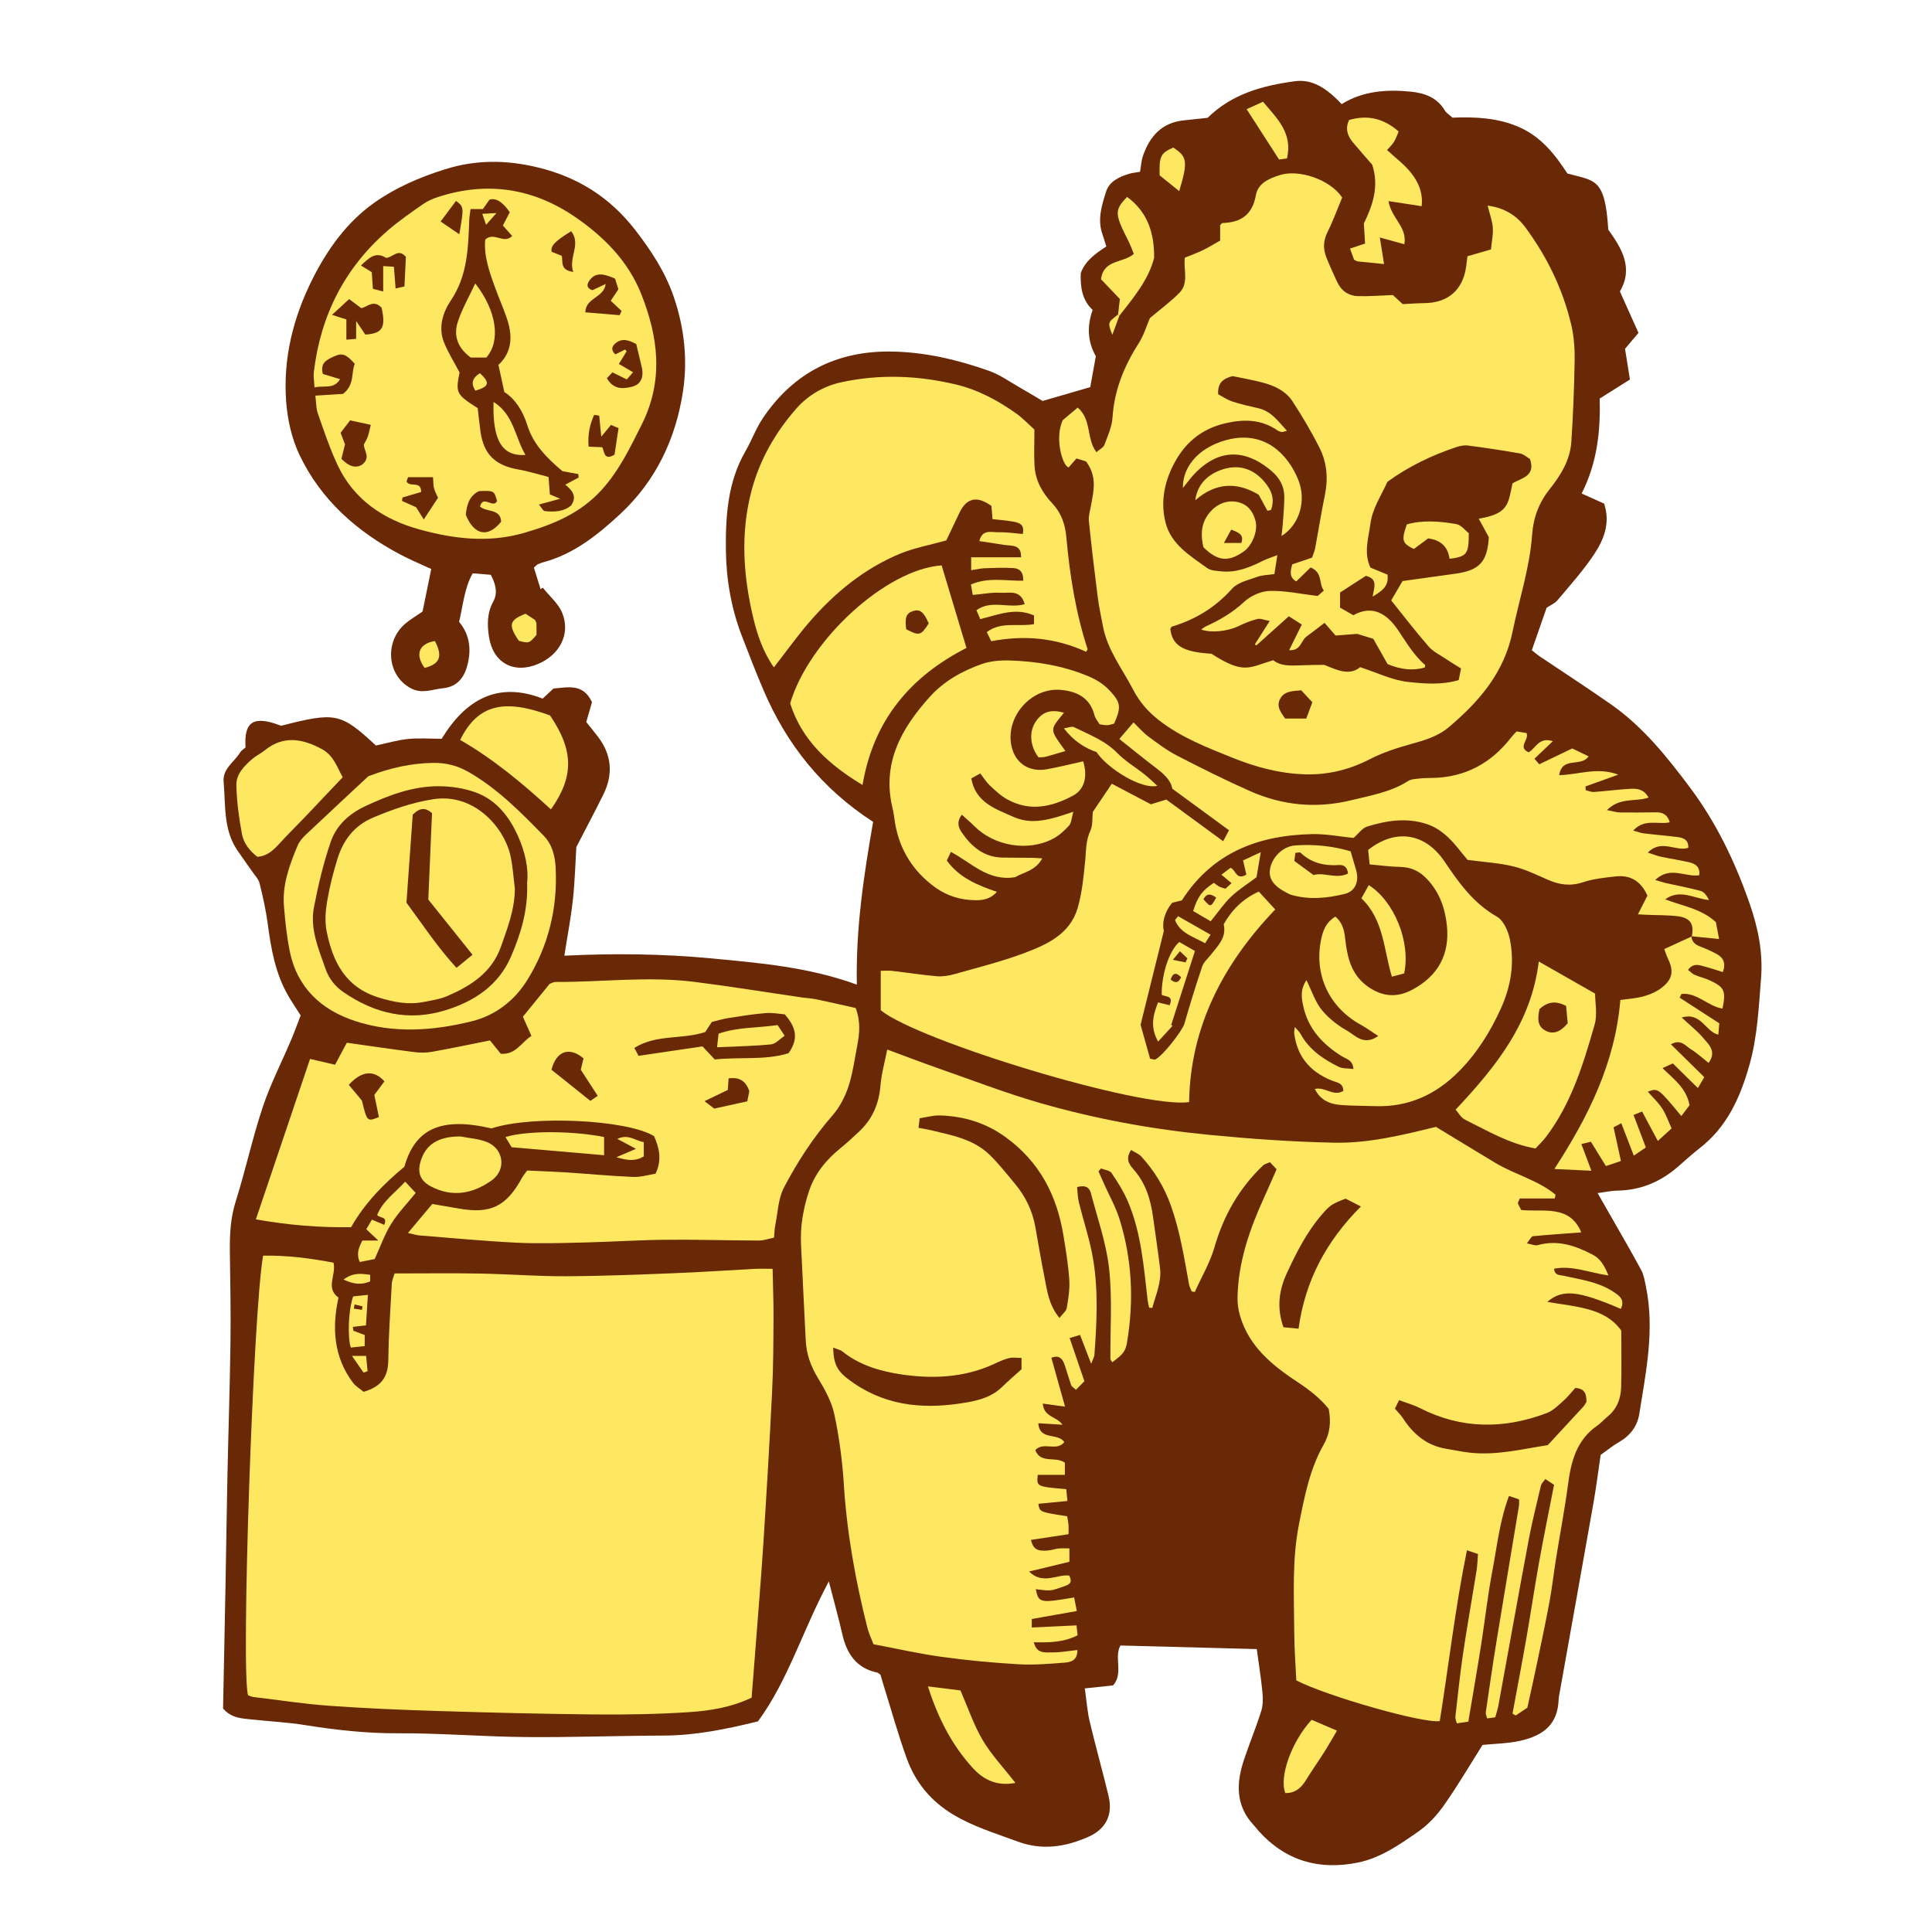<svg version="1.1" id="svg" xmlns="http://www.w3.org/2000/svg" xmlns:xlink="http://www.w3.org/1999/xlink" x="0px" y="0px"
	 width="200px" height="200px" viewBox="0 0 200 200" enable-background="new 0 0 200 200" xml:space="preserve">
<g>
	<path class="stroke" fill="#6a2906"  d="M181.111,93.506c-1.495-4.283-3.426-8.326-6.169-11.989c-2.383-3.181-4.843-6.259-8.117-8.562
		c-2.42-1.702-4.911-3.305-7.366-4.958c-0.326-0.218-0.622-0.48-0.885-0.688c0.543-1.562,1.037-2.978,1.533-4.398
		c0.383-0.257,0.849-0.442,1.131-0.78c1.301-1.554,2.671-3.07,3.786-4.753c1.004-1.513,1.701-3.223,1.036-5.24
		c-0.751-0.338-1.521-0.686-2.328-1.049c1.637-3.229,1.958-6.559,1.868-9.83c1.099-0.693,2.046-1.29,3.128-1.971
		c-0.188-1.176-0.353-2.207-0.506-3.182c0.439-0.52,0.892-1.053,1.394-1.646c-0.668-1.488-1.281-2.854-1.926-4.291
		c1.428-2.427,0.188-4.466-1.203-6.395c-0.332-5.371-1.357-5.019-4.232-5.814c-1.292-1.985-2.713-3.788-4.965-4.786
		c-2.252-0.999-4.619-1.084-6.933-0.995c-0.331-0.304-0.624-0.475-0.778-0.729c-0.803-1.337-2.051-1.813-3.521-1.959
		c-2.523-0.255-4.959-0.078-7.173,1.286c-1.682-1.793-3.144-2.596-4.846-2.367c-3.331,0.449-6.522,1.311-9.021,3.785
		c-0.843,0.09-1.669,0.181-2.497,0.268c-2.246,0.237-3.495,1.642-4.192,3.644c-0.184,0.524-0.212,1.104-0.315,1.677
		c-0.412,0.074-0.776,0.104-1.121,0.206c-1.029,0.304-2.062,0.802-2.387,1.832c-0.444,1.408-0.923,2.886-0.386,4.413
		c0.15,0.426,0.273,0.862,0.405,1.281c-1.192,0.771-2.225,1.543-2.65,2.773c-0.042,1.466,0.146,2.774,1.234,3.8
		c-0.603,1.692-0.517,3.307,0.331,4.784c-0.222,1.237-0.43,2.39-0.576,3.201c-1.751,0.509-3.212,0.932-4.938,1.433
		c-0.595-0.352-1.434-0.863-2.288-1.349c-1.083-0.614-2.12-1.369-3.277-1.777c-3.241-1.141-6.572-1.932-10.038-1.988
		c-5.683-0.093-10.167,2.169-13.347,6.886c-0.719,1.064-1.16,2.313-1.808,3.433c-1.853,3.198-2.064,6.771-2.023,10.277
		c0.035,2.989,0.556,6.006,1.654,8.853c0.728,1.885,1.454,3.771,2.249,5.628c2.388,5.578,6.003,10.156,11.337,13.61
		c-0.946,5.436-1.806,10.988-1.685,16.848c-5.032-1.83-10.055-2.24-15.059-2.716c-5.05-0.479-10.117-0.531-15.219-0.28
		c0.324-2.087,0.687-3.965,0.891-5.86c0.204-1.906,0.251-3.829,0.347-5.382c1.037-2.013,1.939-3.707,2.792-5.427
		c1.038-2.097,0.885-4.111-0.546-5.992c-0.406-0.534-0.833-1.05-1.215-1.528c0.224-0.779,0.422-1.466,0.592-2.057
		c-0.916-1.966-2.483-1.532-3.989-1.411c-0.342,0.318-0.674,0.629-1.118,1.044c-4.655-1.82-7.987,0.106-10.452,4.156
		c-1.228,0-2.375-0.092-3.5,0.025c-1.119,0.117-2.216,0.444-3.308,0.675c-3.664-3.387-4.151-3.488-9.819-2.044
		c-2.827-1.093-3.857-0.475-3.678,2.249c-0.173,0.153-0.423,0.29-0.551,0.501c-0.608,0.996-1.839,1.696-1.719,3.038
		c0.217,2.403-0.048,4.918,1.403,7.079c0.518,0.769,1.07,1.514,1.599,2.278c0.259,0.377,0.617,0.74,0.721,1.161
		c0.336,1.361,0.649,2.735,0.833,4.122c0.35,2.632,0.791,5.225,2.155,7.558c0.388,0.662,0.82,1.3,1.264,1.996
		c-0.331,0.855-0.625,1.684-0.967,2.491c-0.99,2.341-2.164,4.62-2.966,7.023c-1.065,3.196-1.771,6.512-2.786,9.726
		c-0.549,1.731-0.632,3.452-0.608,5.223c0.042,3.166,0.102,6.333,0.06,9.499c-0.059,4.518-0.215,9.036-0.31,13.554
		c-0.079,3.792-0.128,7.585-0.199,11.376c-0.081,4.307-0.171,8.614-0.256,12.85c0.873,1.042,1.998,1.036,3.066,1.153
		c1.808,0.198,3.632,0.284,5.425,0.571c3.184,0.511,6.356,0.862,9.6,0.849c4.413-0.021,8.827,0.351,13.241,0.391
		c4.772,0.042,9.546-0.138,14.321-0.155c3.255-0.013,6.396-0.655,9.721-1.468c3.129-4.258,4.643-9.488,7.335-14.489
		c0.529,2.055,1.003,3.743,1.392,5.453c0.461,2.033,1.453,3.532,3.628,3.986c0.092,0.019,0.169,0.114,0.327,0.227
		c0.097,0.328,0.209,0.724,0.332,1.117c0.788,2.521,1.492,5.076,2.393,7.559c0.889,2.451,2.469,4.382,4.755,5.767
		c2.114,1.28,4.441,1.971,6.722,2.819c2.509,0.935,4.896,0.568,7.254-0.457c1.874-0.815,2.633-2.287,2.149-4.288
		c-0.621-2.571-1.339-5.118-1.95-7.69c-0.247-1.04-0.318-2.121-0.504-3.418c1.091-0.114,1.984-0.209,2.928-0.309
		c1.101-1.23,0.065-2.938,0.764-4.132c4.758,0.125,9.414,0.248,14.11,0.371c0.202,1.484,0.438,2.961,0.585,4.446
		c0.063,0.646,0.069,1.352-0.121,1.96c-0.528,1.681-1.202,3.314-1.767,4.985c-0.824,2.439-0.927,4.794,0.996,6.845
		c0.178,0.188,0.327,0.403,0.501,0.596c2.791,3.095,6.263,4.086,10.285,3.266c2.349-0.479,4.287-1.851,6.198-3.173
		c1.042-0.72,1.965-1.71,2.698-2.752c1.428-2.027,2.685-4.176,3.996-6.25c1.328-0.136,2.644-0.146,3.896-0.427
		c2.57-0.58,3.891-1.824,3.982-4.271c0.011-0.258,0.069-0.514,0.115-0.771c1.166-6.543,2.345-13.083,3.498-19.629
		c0.278-1.583,0.478-3.179,0.736-4.924c0.681-0.482,1.236-0.95,1.857-1.302c1.166-0.661,1.936-1.641,2.14-2.923
		c0.693-4.354,1.604-8.706,0.7-13.147c-0.121-0.601-0.217-1.241-0.5-1.769c-1.032-1.92-2.137-3.8-3.214-5.694
		c-0.403-0.708-0.809-1.413-1.297-2.271c0.835-0.107,1.437-0.244,2.039-0.254c2.275-0.035,4.263-0.815,6.005-2.249
		c0.84-0.693,1.626-1.456,2.486-2.119c2.867-2.208,4.238-5.28,5.188-8.647c0.828-2.931,0.958-5.931,1.198-8.936
		C182.522,98.583,181.989,96.023,181.111,93.506z"/>
	<path class="stroke" fill="#6a2906"  d="M30.989,47.063c2.208,4.658,5.92,7.938,10.433,10.333c1.035,0.549,2.122,0.998,3.22,1.509
		c-0.318,1.56-0.628,3.07-0.899,4.402c-0.708,0.487-1.252,0.805-1.729,1.202c-2.303,1.91-1.942,5.554,0.635,6.798
		c1.098,0.53,2.148,0.046,3.209-0.061c1.335-0.133,2.118-0.946,2.485-2.237c0.489-1.713,0.303-3.288-0.817-4.637
		c0.422-1.749,0.531-3.472,1.408-5.021c0.694,0.056,1.304,0.104,1.874,0.149c0.5,0.962,0.747,1.878,0.255,2.772
		c-0.646,1.173-0.633,2.4-0.446,3.641c0.405,2.689,2.537,3.873,5.04,2.839c2.272-0.94,3.422-3.1,2.552-5.282
		c-0.394-0.988-1.329-1.762-2.018-2.633c-0.076,0.052-0.151,0.104-0.228,0.155c-0.231-0.738-0.461-1.477-0.694-2.229
		c0.24-0.213,0.307-0.303,0.397-0.344c0.187-0.087,0.382-0.161,0.581-0.215c3.172-0.851,5.657-2.858,7.974-5.01
		c3.667-3.407,5.735-7.771,6.48-12.671c0.502-3.308,0.137-6.619-0.967-9.827c-0.873-2.54-2.291-4.698-3.931-6.831
		c-2.636-3.429-5.986-5.529-10.102-6.528c-3.228-0.783-6.39-0.836-9.661,0.195c-2.619,0.825-5.089,1.895-7.271,3.436
		c-2.874,2.028-4.915,4.883-6.481,8.038c-1.956,3.938-2.983,8.118-2.67,12.506C29.754,43.394,30.187,45.369,30.989,47.063z"/>
</g>
<path fill-rule="evenodd" clip-rule="evenodd" fill="#ffe861" class="fill" d="M166.506,132.035c-2.023-0.294-3.744-1.06-5.631-0.698
	c0.054,0.723,0.62,0.643,1.019,0.733c1.717,0.394,3.485,0.611,5.015,1.587c0.667,0.425,1.353,0.852,0.879,1.837
	c-4.419-1.887-6.032-2.081-7.61-0.723c2.946,0.518,5.969,0.595,7.655,2.969c0,2.181,0.045,4.049-0.016,5.914
	c-0.038,1.172-0.456,2.229-1.418,3.004c-0.364,0.293-0.671,0.662-1.054,0.926c-2.127,1.469-2.704,3.666-3.02,6.056
	c-0.347,2.62-0.848,5.22-1.266,7.83c-0.229,1.434-0.385,2.881-0.65,4.308c-0.407,2.191-0.876,4.372-1.33,6.554
	c-0.297,1.421-0.617,2.838-0.969,4.448c-0.311,0.207-0.757,0.507-1.204,0.804c-0.11-0.062-0.221-0.125-0.332-0.188
	c0.482-2.609,0.982-5.216,1.44-7.828c0.456-2.604,0.839-5.221,1.307-7.822c0.479-2.656,1.023-5.303,1.556-8.039
	c-0.282-0.186-0.562-0.371-0.907-0.599c-0.187,0.273-0.402,0.457-0.454,0.68c-0.441,1.865-0.91,3.728-1.265,5.611
	c-1.069,5.712-2.09,11.433-3.138,17.149c-0.074,0.403-0.209,0.795-0.325,1.228c-0.293,0.04-0.535,0.072-0.836,0.114
	c-0.06-0.248-0.169-0.45-0.143-0.632c0.359-2.465,0.715-4.931,1.116-7.39c0.76-4.662,1.549-9.32,2.319-13.981
	c0.033-0.197,0.004-0.405,0.004-0.674c-0.312-0.106-0.587-0.201-1.036-0.354c-0.967,2.549-1.23,5.182-1.722,7.748
	c-0.488,2.546-0.765,5.131-1.169,7.692c-0.412,2.607-0.866,5.21-1.32,7.925c-0.381,0.056-0.763,0.112-1.195,0.176
	c-0.066-0.295-0.165-0.497-0.144-0.685c0.248-2.169,0.468-4.343,0.788-6.502c0.427-2.877,0.941-5.739,1.401-8.611
	c0.089-0.553,0.1-1.117,0.15-1.732c-0.376-0.127-0.644-0.217-1.146-0.386c-1.212,5.949-1.879,11.856-2.811,17.675
	c-1.608,0.305-11.744-2.589-14.851-4.206c-0.072-1.603-0.202-3.253-0.211-4.905c-0.023-3.791-0.251-7.596,0.506-11.35
	c0.562-2.798,1.097-5.617,2.531-8.137c0.657-1.153,0.788-2.338,0.53-3.709c-0.845-1.069-1.954-1.941-3.188-2.756
	c-2.619-1.728-5.069-3.688-5.998-6.907c-0.168-0.58-0.262-1.205-0.253-1.807c0.051-3.716,1.254-7.134,2.771-10.465
	c0.428-0.939,0.838-1.889,1.273-2.874c-0.242-0.259-0.442-0.476-0.684-0.733c-0.273,0.124-0.55,0.176-0.723,0.339
	c-2.46,2.348-4.075,5.169-5.021,8.451c-0.464,1.609-1.348,3.098-2.041,4.642c-0.105-0.017-0.212-0.033-0.318-0.049
	c-0.096-0.25-0.234-0.491-0.28-0.749c-0.499-2.756-0.937-5.517-1.888-8.178c-0.68-1.898-1.696-3.551-3.031-5.023
	c-0.273-0.3-0.698-0.461-1.069-0.695c-0.635,0.911-0.195,1.512,0.232,1.99c1.272,1.428,1.787,3.137,2.037,4.97
	c0.237,1.748,0.503,3.493,0.717,5.244c0.183,1.479-0.447,2.781-0.798,4.142c-0.11-0.007-0.219-0.012-0.326-0.018
	c-0.054-0.261-0.126-0.521-0.157-0.786c-0.404-3.458-0.656-6.952-2.039-10.203c-0.441-1.041-1.058-2.018-1.695-2.955
	c-0.188-0.278-0.719-0.324-1.092-0.476c-0.088,0.101-0.173,0.201-0.261,0.302c0.199,0.45,0.396,0.899,0.597,1.348
	c0.527,1.18,1.177,2.321,1.562,3.547c1.32,4.187,1.521,8.465,0.796,12.79c-0.159,0.944-0.372,1.215-1.531,2.08
	c-0.069-0.125-0.188-0.241-0.189-0.358c-0.026-3.112,0.204-6.251-0.134-9.328c-0.291-2.655-1.216-5.245-1.896-7.854
	c-0.146-0.562-0.573-0.842-1.421-0.593c0.054,0.494,0.054,1.032,0.178,1.54c0.479,1.964,1.137,3.896,1.474,5.882
	c0.559,3.293,0.382,6.627,0.141,9.946c-0.019,0.23-0.161,0.454-0.335,0.923c-0.435-1.131-0.777-2.019-1.151-2.99
	c-0.403,0.12-0.67,0.199-1.079,0.322c0.509,1.488,0.988,2.891,1.529,4.471c-0.305,0.31-0.584,0.591-0.878,0.889
	c-0.284-0.268-0.449-0.352-0.492-0.476c-0.237-0.688-0.436-1.388-0.664-2.076c-0.222-0.668-0.589-1.09-1.387-0.759
	c0.466,1.658,0.915,3.27,1.416,5.051c-0.883-0.121-1.56-0.214-2.304-0.315c0.111,1.423,1.433,1.311,2.038,2.189
	c-0.805-0.05-1.61-0.099-2.501-0.153c0.119,1.833,2.036,0.948,2.688,1.952c-0.803,1.022-2.168-0.098-3.001,0.835
	c0.581,1.455,2.06,0.583,3.063,1.298c0,0.28,0,0.705,0,1.26c-0.998,0-1.898,0-2.806,0c-0.133,1.216-0.133,1.216,2.948,1.479
	c0.032,0.345,0.069,0.714,0.119,1.223c-1.084,0.106-2.045,0.2-3.004,0.294c0.121,0.847,0.121,0.847,2.981,1.289
	c0.045,0.273,0.109,0.568,0.136,0.867c0.023,0.251,0.005,0.506,0.005,0.989c-1.331,0.202-2.618,0.397-3.894,0.591
	c0.225,0.932,0.626,1.208,1.802,1.093c0.36-0.035,0.71-0.167,1.069-0.205c0.348-0.035,0.701-0.008,1.113-0.008
	c0,0.468,0,0.853,0,1.385c-1.338,0.323-2.629,0.635-4.18,1.01c1.438,1.404,2.897,0.269,4.155,0.415
	c0.431,0.809-0.095,0.974-0.603,1.139c-0.444,0.144-0.888,0.344-1.342,0.386c-0.489,0.045-0.992-0.068-1.512-0.113
	c0.295,1.428,0.428,1.456,3.972,0.857c0.078,0.4,0.157,0.804,0.274,1.405c-1.625,0.288-3.083,0.546-4.661,0.825
	c0,0.097,0,0.37,0,0.88c1.574-0.074,3.049-0.145,4.63-0.22c0.035,0.313,0.073,0.646,0.115,1.024
	c-1.443,0.738-2.938,0.761-4.528,0.721c0.273,1.245,1.223,1.042,1.965,1.05c0.812,0.009,1.626-0.148,2.539-0.244
	c0.025,1.086-0.699,1.256-1.312,1.305c-1.598,0.125-3.213,0.26-4.809,0.167c-2.645-0.153-5.291-0.401-7.914-0.764
	c-2.354-0.324-4.681-0.855-7.068-1.306c-0.236-0.625-0.487-1.133-0.623-1.67c-1.24-4.895-2.131-9.84-2.449-14.894
	c-0.155-2.431-0.476-4.87-0.985-7.249c-0.286-1.333-1.01-2.612-1.727-3.8c-0.723-1.199-1.158-2.433-1.229-3.806
	c-0.174-3.32-0.327-6.641-0.49-9.962c-0.093-1.896,0.237-3.737,0.826-5.523c0.602-1.831,1.793-3.255,3.274-4.464
	c0.682-0.557,1.336-1.151,1.972-1.76c1.339-1.278,1.999-2.846,2.151-4.701c0.101-1.226,0.447-2.432,0.701-3.732
	c1.854,0.683,3.589,1.351,5.345,1.963c3.479,1.216,6.928,2.548,10.466,3.566c5.749,1.656,11.636,2.731,17.591,3.307
	c4.289,0.414,8.599,0.72,12.906,0.805c3.54,0.069,7-0.785,10.495-1.638c2.002,1.216,4.072,2.482,6.155,3.731
	c2.011,1.207,4.384,1.77,6.221,3.286c-0.025,0.133-0.05,0.264-0.074,0.395c-1.24,0-2.479,0-3.623,0
	c-0.129,0.328-0.22,0.442-0.192,0.513c0.089,0.233,0.223,0.452,0.34,0.679c2.295,0.242,5.006-0.597,6.218,2.321
	c-1.749,0.129-3.38,0.234-5.003,0.395c-0.175,0.017-0.316,0.357-0.632,0.737c0.5,0.091,0.844,0.263,1.119,0.186
	c2.059-0.573,3.891,0.041,5.681,0.979C165.65,130.284,166.066,130.965,166.506,132.035z M109.675,136.434
	c0.335-0.437,0.7-0.703,0.755-1.023c0.163-0.962,0.328-1.952,0.263-2.916c-0.103-1.55-0.355-3.093-0.609-4.628
	c-0.684-4.145-2.48-7.608-5.976-10.144c-2.068-1.499-4.331-2.179-6.813-2.253c-0.692-0.021-1.391,0.188-2.092,0.29
	c-0.051,0.42-0.08,0.658-0.12,0.994c0.468,0.088,0.865,0.145,1.253,0.238c2.165,0.524,4.41,0.912,6.091,2.537
	c0.963,0.933,1.798,2.004,2.659,3.038c1.081,1.299,1.794,2.782,2.092,4.456c0.309,1.731,0.599,3.468,0.945,5.192
	C108.401,133.606,108.545,135.062,109.675,136.434z M144.401,145.826c0.341,0.396,0.608,0.648,0.801,0.946
	c1.085,1.683,2.497,2.888,4.54,3.211c0.817,0.131,1.631,0.313,2.453,0.402c2.729,0.294,5.367-0.372,8.03-0.784
	c1.226-1.324,2.452-2.646,3.671-3.974c0.137-0.15,0.227-0.343,0.338-0.517c-0.009-0.744-0.126-1.371-1.166-1.428
	c-0.376,0.415-0.755,0.913-1.214,1.32c-0.536,0.475-1.081,1.031-1.727,1.276c-4.432,1.679-8.821,1.679-13.124-0.506
	c-0.673-0.343-1.415-0.546-2.168-0.831C144.653,145.314,144.545,145.535,144.401,145.826z M86.25,139.498
	c0.046,1.888,0.469,2.554,2.158,3.707c3.639,2.479,7.656,2.696,11.818,1.946c1.281-0.232,2.523-0.609,3.502-1.568
	c0.626-0.612,1.295-1.182,2.019-1.838c0-0.264,0-0.618,0-1.174c-0.46,0-0.895-0.08-1.285,0.018c-0.55,0.138-1.076,0.384-1.596,0.623
	c-3.036,1.406-6.291,1.536-9.466,1.081c-2.146-0.308-4.373-0.928-6.183-2.383C86.996,139.732,86.678,139.674,86.25,139.498z
	 M134.426,137.546c0.682-5.003,2.897-9.083,6.453-12.651c-0.693-0.355-1.181-0.604-1.581-0.811c-1.48,0.562-1.669,0.726-2.51,1.706
	c-1.54,1.796-2.589,3.887-3.572,6.003c-0.807,1.737-1.079,3.562-0.354,5.604C133.333,137.442,133.854,137.492,134.426,137.546z"/>
<path fill-rule="evenodd" clip-rule="evenodd" fill="#ffe861" class="fill" d="M25.678,175.488c-0.747-2.384,0.529-39.848,1.562-45.502
	c2.437-0.052,4.858,0.271,7.28,0.72c0.324,1.276-0.876,2.611,0.519,3.618c-0.687,3.147-0.494,6.134,1.471,8.777
	c0.314,0.425,0.816,0.711,1.135,0.979c1.873-0.553,2.526-1.589,2.549-3.221c0.038-2.644,0.216-5.286,0.361-7.928
	c0.021-0.39,0.199-0.771,0.29-1.104c3.031,0,5.934-0.041,8.833,0.012c2.958,0.054,5.916,0.289,8.873,0.277
	c3.739-0.013,7.48-0.168,11.219-0.313c2.801-0.109,5.598-0.305,8.396-0.45c0.548-0.028,1.1-0.005,1.814-0.005
	c0.037,1.874,0.103,3.524,0.093,5.175c-0.016,2.495-0.02,4.993-0.144,7.484c-0.259,5.237-0.565,10.471-0.903,15.702
	c-0.25,3.883-0.579,7.761-0.875,11.642c-0.111,1.445-0.228,2.891-0.345,4.389c-2.066,0.996-4.28,1.358-6.487,1.502
	c-3.263,0.213-6.541,0.268-9.812,0.237c-5.402-0.052-10.805-0.19-16.204-0.357c-3.735-0.115-7.473-0.272-11.199-0.539
	c-2.636-0.19-5.258-0.595-7.884-0.912C26.021,175.646,25.834,175.543,25.678,175.488z"/>
<path fill-rule="evenodd" clip-rule="evenodd" fill="#ffe861" class="fill" d="M112.428,47.767c-0.294-0.093-0.633-0.198-0.99-0.309
	c-0.299,0.343-0.564,0.647-0.806,0.923c-0.629-0.097-1.485-3.025-0.616-4.887c0.387-0.324,0.959-0.804,1.547-1.298
	c1.473,1.256,0.864,3.201,1.939,4.613c0.345-0.305,0.721-0.479,0.823-0.754c0.345-0.921,0.779-1.865,0.841-2.823
	c0.182-2.841,1.2-5.329,2.71-7.693c0.551-0.86,0.844-1.884,1.158-2.607c1.142-0.968,2.192-1.727,3.082-2.643
	c0.966-0.997,0.386-2.384,0.538-3.612c0.691-0.286,1.321-0.513,1.92-0.805c0.603-0.293,1.173-0.65,1.736-0.968
	c0-0.598,0-1.107,0-1.598c0.096-0.089,0.168-0.217,0.244-0.219c1.904-0.054,3.093-0.851,3.451-2.867
	c0.223-1.252,1.346-1.735,2.485-2.097c1.979-0.625,5.203,0.458,6.45,2.325c-0.475,1.136-0.929,2.393-1.52,3.581
	c-0.433,0.868-0.467,1.699-0.139,2.556c0.334,0.869,0.736,1.713,1.121,2.562c0.424,0.939,1.179,1.48,2.188,1.51
	c1.124,0.034,2.251-0.064,3.602-0.113c0.228,0.211,0.639,0.592,1.013,0.939c0.79-0.038,1.509-0.094,2.229-0.102
	c2.464-0.021,4.009-1.36,4.34-3.783c0.049-0.357,0.093-0.715,0.139-1.074c0.767-0.221,1.496-0.431,2.429-0.7
	c0.076-0.764,0.242-1.511,0.194-2.245c-0.045-0.695-0.311-1.377-0.537-2.294c1.79,0.235,3.029,1.063,3.914,2.264
	c2.239,3.037,3.877,6.397,4.742,10.082c0.28,1.198,0.369,2.472,0.35,3.708c-0.044,2.801-0.159,5.604-0.342,8.4
	c-0.123,1.884-1.101,3.464-2.237,4.892c-1.116,1.4-1.695,2.934-1.821,4.704c-0.245,3.439-1.342,6.711-2.028,10.064
	c-0.863,4.227-3.449,7.218-6.598,9.878c-1.148,0.971-2.526,1.359-3.939,1.753c-1.436,0.4-2.884,0.865-4.201,1.544
	c-2.137,1.101-4.352,1.655-6.739,1.584c-2.628-0.08-5.105-0.741-7.545-1.728c-2.649-1.07-5.288-2.085-7.584-3.875
	c-1.143-0.892-2.009-1.892-2.671-3.166c-1.115-2.148-2.658-4.09-3.121-6.548c-0.19-1.011-0.413-2.019-0.543-3.036
	c-0.335-2.622-0.646-5.246-0.917-7.876c-0.051-0.487,0.11-1.001,0.201-1.498C113.2,50.902,113.629,49.364,112.428,47.767z
	 M133.224,44.596c-0.432,0.11-0.484,0.142-0.523,0.131c-0.147-0.044-0.31-0.075-0.433-0.159c-1.658-1.146-3.425-1.202-5.347-0.767
	c-2.586,0.585-4.332,2.082-5.493,4.399c-0.943,1.885-1.283,3.88-0.771,5.897c0.576,2.271,2.547,3.433,4.296,4.701
	c0.383,0.279,0.984,0.298,1.493,0.35c1.56,0.155,2.943-0.418,4.3-1.098c0.411-0.207,0.86-0.338,1.485-0.58
	c-0.135,0.863-0.221,1.406-0.307,1.957c-0.651,0.097-1.241,0.095-1.761,0.283c-0.91,0.334-2.02,0.566-2.613,1.229
	c-1.725,1.925-3.779,3.189-6.218,3.921c-0.079,0.022-0.123,0.158-0.182,0.242c0.201,1.73,1.314,2.404,4.248,2.572
	c3.391,2.172,3.865,1.431,6.402,0.673c1.093,0.839,2.259,0.457,5.284,0.481c1.304,0.522,2.592,1.173,3.718,0.238
	c1.74,0.562,3.319,1.352,4.964,1.529c1.702,0.182,3.506,0.335,5.241-0.197c0.085-0.431,0.153-0.771,0.238-1.196
	c-0.565-0.354-1.093-0.671-1.603-1.013c-0.602-0.406-1.297-0.74-1.759-1.274c-1.349-1.551-2.602-3.188-3.865-4.757
	c0.448-0.768,0.862-1.477,1.17-2.006c1.954-0.271,3.74-0.517,5.523-0.77c2.46-0.348,3.262-1.239,3.413-3.769
	c-0.347-0.635-0.683-1.25-1.046-1.919c3.069-0.51,3.036-1.479,3.493-3.652c0.884-0.56,2.435-0.705,1.812-2.528
	c-0.313-0.181-0.646-0.504-1.025-0.571c-1.783-0.317-3.577-0.585-5.373-0.821c-0.396-0.053-0.84,0.031-1.226,0.161
	c-2.566,0.858-4.982,2.021-7.141,3.6c-0.646,1.45-1.538,2.724-1.752,4.321c-0.206,1.533-0.718,3.032-0.001,4.554
	c0.605,0.25,1.212,0.499,1.771,0.729c0.147,1.219-0.554,1.661-1.541,2.28c0.145-0.954,0.588-1.85-0.709-2.154
	c-0.816,0.529-1.726,1.117-2.666,1.725c0,0.552,0,1.053,0,1.564c0.443,0.254,0.843,0.483,1.377,0.788
	c1.987-1.122,3.484-0.133,4.597,1.493c0.875,1.279,1.631,2.627,2.829,3.649c0.038,0.032-0.021,0.179-0.035,0.271
	c-1.191,0.339-2.435,0.235-3.846-0.356c-0.46-0.814-0.966-1.71-1.478-2.617c-0.665-0.204-1.307-0.401-1.669-0.513
	c-0.976,0.075-1.672,0.129-2.237,0.173c-0.429-0.495-0.723-0.834-1.142-1.314c-0.686,0.523-1.287,0.99-1.895,1.442
	c-0.548,0.407-0.56,1.472-1.769,1.387c0.457-0.925,0.842-1.702,1.311-2.653c-0.397-0.252-0.795-0.505-1.345-0.856
	c-1.17,1.049-2.272,2.039-3.375,3.028c-0.046-0.043-0.091-0.088-0.137-0.131c0.459-0.719,0.917-1.438,1.536-2.409
	c-0.583-0.105-0.964-0.289-1.275-0.208c-0.694,0.182-1.376,0.454-2.023,0.768c-1.047,0.507-2.83,0.702-3.795,0.322
	c0.193-0.128,0.35-0.265,0.53-0.348c1.426-0.645,2.732-1.416,3.905-2.505c0.675-0.627,1.743-1.113,2.65-1.14
	c1.572-0.048,3.156,0.309,4.971,0.524c0.063-0.056,0.321-0.279,0.642-0.559c-0.557-0.729-0.087-1.854-1.37-2.396
	c-0.452,0.438-0.962,0.933-1.491,1.445c-0.73-0.434-0.621-1.019-0.414-1.765c0.631-0.213,1.307-0.441,2.046-0.69
	c0.103-0.301,0.261-0.633,0.326-0.981c0.346-1.835,0.633-3.683,1.01-5.512c0.349-1.692,0.213-3.341-0.547-4.858
	c-0.83-1.659-1.786-3.266-2.799-4.824c-0.704-1.086-1.871-1.627-3.097-1.953c-0.998-0.267-2.023-0.438-3.116-0.67
	c-0.834,0.227-1.582,0.592-1.489,1.883c0.466,0.244,0.936,0.574,1.459,0.745c0.884,0.289,1.799,0.496,2.708,0.703
	C131.594,42.567,132.282,43.571,133.224,44.596z M135.854,72.699c-0.396-0.427-0.772-0.833-1.148-1.237
	c-0.964,0.079-1.714,0.09-2.151,0.818c-0.494,0.822,0.039,1.466,0.483,2.104c0.748,0,1.451,0,2.187,0
	C135.418,73.86,135.578,73.433,135.854,72.699z"/>
<path fill-rule="evenodd" clip-rule="evenodd" fill="#ffe861" class="fill" d="M42.233,127.636c0.997-1.188,1.775-2.118,2.515-2.999
	c1.076,0.185,1.943,0.332,2.809,0.482c3.243,0.564,4.87-0.239,6.482-3.193c0.122-0.223,0.295-0.418,0.534-0.753
	c1.349,0.064,2.744,0.112,4.136,0.201c2.279,0.148,4.557,0.37,6.839,0.463c0.791,0.032,1.596-0.223,2.317-0.334
	c0.707-1.508,0.344-2.721-0.147-3.88c-2.749-1.733-12.751-2.19-16.834-0.808c-5.238-1.224-7.909,0.032-9.026,3.968
	c-2.086,1.736-4.036,3.666-5.515,6.255c-3.177,0.049-6.401-0.194-9.855-0.808c1.901-5.627,3.751-11.105,5.61-16.609
	c0.948,0.22,1.767,0.41,2.589,0.602c0.46-0.863,0.822-1.54,1.217-2.28c2.337,0.329,4.634,0.671,6.937,0.964
	c0.606,0.077,1.245,0.089,1.843-0.017c1.934-0.341,3.854-0.751,6.038-1.185c0.278,0.343,0.699,0.863,1.119,1.382
	c1.556,0.117,2.128-1.185,3.172-1.849c-0.324-0.725-0.609-1.368-0.885-1.987c0.933-1.146,1.814-2.228,2.772-3.402
	c0.13-0.043,0.375-0.198,0.617-0.197c4.775,0.024,9.557-0.609,14.325-0.013c3.711,0.463,7.403,1.07,11.103,1.609
	c0.513,0.075,1.036,0.092,1.542,0.196c1.396,0.292,2.784,0.616,4.096,0.91c0.529,1.447,0.39,2.677,0.155,3.899
	c-0.275,1.427-0.464,2.887-0.919,4.256c-0.351,1.053-0.905,2.116-1.63,2.948c-1.997,2.292-3.644,4.816-5.035,7.482
	c-0.601,1.148-0.633,2.6-0.903,3.918c-0.071,0.351-0.073,0.715-0.126,1.263c-0.523,0.104-1.051,0.301-1.578,0.301
	c-3.22-0.008-6.44-0.112-9.659-0.081c-2.803,0.027-5.603,0.217-8.405,0.283c-2.335,0.054-4.676,0.133-7.006,0.02
	c-3.367-0.164-6.728-0.489-10.09-0.754C43.141,127.87,42.899,127.786,42.233,127.636z M66.101,109.301
	c2.37-0.35,4.563-0.674,6.621-0.978c0.507,0.538,0.855,0.908,1.273,1.353c2.594-0.276,5.25,0.101,7.632-0.646
	c1.102-1.538,0.748-2.73-0.394-4.028c-0.548-0.041-1.264-0.185-1.963-0.128c-1.287,0.106-2.568,0.31-3.848,0.51
	c-0.607,0.096-1.2,0.279-1.731,0.407c-0.287,0.434-0.511,0.774-0.693,1.049c-2.414,0.794-5.063,0.206-7.33,1.64
	C65.854,108.832,65.967,109.048,66.101,109.301z M57.085,110.735c1.36,1.089,2.651,2.123,4.033,3.228
	c0.158-0.111,0.386-0.269,0.756-0.524c-0.623-0.962-1.198-1.851-1.753-2.704c0.109-0.441,0.205-0.827,0.289-1.172
	C58.926,108.321,57.598,108.792,57.085,110.735z M37.462,113.931c0.544,2.2,0.544,2.2,1.763,1.702
	c-0.163-0.785-0.329-1.581-0.476-2.286c0.41-0.552,0.737-0.99,1.05-1.407c-1.09-1.209-2.354-1.103-3.692,0.359
	C36.488,112.758,36.889,113.24,37.462,113.931z M77.359,114.008c0.051-0.254,0.14-0.697,0.212-1.061
	c-0.375-1.05-1.024-1.474-2.146-1.31c-0.028,0.411-0.055,0.792-0.083,1.192c-0.761,0.367-1.487,0.718-2.411,1.163
	c0.502,0.385,0.842,0.645,1.007,0.77C75.15,114.495,76.117,114.282,77.359,114.008z"/>
<path fill-rule="evenodd" clip-rule="evenodd" fill="#ffe861" class="fill" d="M175.129,96.945c0.278-1.272-0.14-1.937-1.469-2.098
	c-1.028-0.126-2.075-0.101-3.115-0.144c-0.289-0.012-0.58-0.03-0.987-0.052c0.38-0.749,0.695-1.369,0.983-1.938
	c-0.69-1.534-1.793-2.159-3.303-1.985c-1.131,0.13-2.292,0.241-3.36,0.598c-1.287,0.431-2.427,0.278-3.617-0.242
	c-1.185-0.519-2.369-1.099-3.615-1.4c-1.444-0.352-2.956-0.433-4.721-0.668c-0.172-0.208-0.537-0.639-0.887-1.08
	c-0.918-1.155-1.942-2.181-3.39-2.647c-2.062-0.665-4.107-0.346-6.101,0.268c-0.535,0.166-0.936,0.762-1.43,1.187
	c-1.386-0.138-2.83-0.428-4.267-0.397c-5.564,0.111-10.331,1.895-13.502,6.854c-0.326,0.082-0.669,0.169-1.006,0.255
	c-0.839,1.006-1.059,2.127-0.864,2.92c-0.859,3.47-1.62,6.534-2.407,9.708c0.322,1.15,0.666,2.377,0.982,3.504
	c0.323,0.062,0.442,0.128,0.521,0.095c0.758-0.317,2.83-2.99,3.038-3.717c0.571-1.987,1.179-3.967,1.842-5.926
	c0.154-0.454,0.587-0.816,0.9-1.214c0.733-0.933,1.644-1.787,1.32-3.144c0.858-1.518,2.009-2.646,3.633-3.387
	c0.552,0.6,1.067,1.162,1.704,1.852c-5.376,5.617-8.787,12.104-8.918,19.939c-4.885,0.724-28.076-6.349-31.92-9.507
	c0-1.291,0-2.667,0-4.082c0.468,0,0.823-0.035,1.169,0.006c1.541,0.18,3.076,0.422,4.622,0.555c0.603,0.052,1.247-0.05,1.835-0.216
	c2.396-0.678,4.823-1.284,7.152-2.15c2.391-0.89,4.82-1.968,5.616-4.719c0.458-1.583,0.609-3.265,0.775-4.914
	c0.102-1.028,0.056-2.034,0.52-3.031c0.288-0.618,0.198-1.414,0.259-1.966c0.688-1.022,1.305-1.939,1.972-2.932
	c1.304,0.687,2.737,1.44,4.045,2.13c0.671-0.205,1.111-0.341,1.599-0.489c1.919,1.406,3.831,2.807,5.884,4.311
	c0.227-0.425,0.396-0.742,0.605-1.135c-1.975-1.447-3.854-2.824-5.868-4.3c-0.166-0.937-0.944-1.584-1.775-2.214
	c-1.233-0.937-2.431-1.921-3.711-2.937c0.523-0.61,0.953-1.112,1.467-1.712c0.521,0.501,0.992,1.054,1.56,1.477
	c0.953,0.706,1.915,1.427,2.965,1.968c2.486,1.284,4.994,2.539,7.553,3.671c3.371,1.492,6.881,1.82,10.495,0.932
	c2.014-0.495,4.065-0.835,5.863-1.986c0.324-0.208,0.797-0.208,1.206-0.257c0.411-0.049,0.829-0.051,1.245-0.057
	c3.467-0.048,6.186-1.545,8.271-4.271c0.124-0.163,0.279-0.303,0.503-0.543c0.332,0.056,0.707,0.116,1.028,0.17
	c0.292,0.722-0.973,1.426,0.211,1.993c0.73-0.392,1.057-1.633,2.508-1.152c-0.697,0.664-1.267,1.207-1.902,1.813
	c0.202,0.233,0.356,0.411,0.498,0.575c1.174-0.564,2.281-1.097,3.411-1.639c0.604,0.291,1.136,0.546,1.696,0.816
	c-0.784,1.168-2.737-0.046-3.047,1.952c2.029-0.057,3.962-0.874,6.119-0.055c-1.265,0.453-2.328,0.836-3.393,1.218
	c0.008,0.131,0.016,0.261,0.021,0.391c0.283,0.066,0.572,0.204,0.849,0.185c1.289-0.093,2.573-0.267,3.862-0.334
	c0.668-0.035,1.347,0.086,1.793,0.913c-1.345,0.466-2.935-0.071-4.304,1.295c0.641,0.122,0.992,0.242,1.347,0.246
	c1.245,0.018,2.491-0.003,3.737-0.014c0.688-0.005,1.199,0.236,1.415,1.036c-1.212,0.257-2.611-0.428-3.779,0.852
	c0.467,0.128,0.773,0.254,1.091,0.291c1.184,0.143,2.374,0.236,3.557,0.39c0.595,0.077,1.095,0.322,1.05,1.107
	c-1.297,0.421-2.739-0.95-4.194,0.488c0.582,0.187,0.972,0.347,1.378,0.435c0.962,0.204,1.938,0.349,2.896,0.569
	c0.646,0.148,1.172,0.47,1.055,1.343c-1.414,0.237-2.993-0.995-4.559,0.491c0.505,0.148,0.803,0.254,1.109,0.322
	c1.207,0.272,2.426,0.487,3.614,0.819c0.357,0.1,0.628,0.505,0.853,0.934c-1.552-0.138-2.998-1.192-4.544-0.073
	c1.771,0.698,3.708,0.942,5.25,2.363c0.093,0.489,0.205,1.079,0.331,1.748c-1.053-0.105-1.959-0.197-2.866-0.289L175.129,96.945z"/>
<path fill-rule="evenodd" clip-rule="evenodd" fill="#ffe861" class="fill" d="M107.082,44.468c0,1.426-0.056,2.61,0.014,3.787
	c0.091,1.518,0.825,2.782,1.844,3.863c0.939,1,1.327,2.163,1.448,3.511c0.356,3.926,0.969,7.809,2.199,11.571
	c0.01,0.031-0.045,0.083-0.154,0.276c-3.1-1.442-6.391-1.758-9.82-1.096c-0.167-0.344-0.294-0.605-0.459-0.944
	c1.498-1.141,3.241-0.519,4.888-0.828c0-0.3,0-0.58,0-0.897c-1.94-0.861-3.687-0.073-5.567,0.378
	c-0.11-0.255-0.241-0.562-0.395-0.918c1.554-1.124,3.357-0.138,4.998-0.629c-0.436-1.561-1.617-1.117-2.478-1.177
	c-0.91-0.064-1.839,0.13-2.902,0.224c-0.054-0.307-0.115-0.669-0.187-1.08c1.801-0.793,3.625-0.359,5.413-0.393
	c0.036-0.942-0.414-1.272-1.027-1.308c-0.971-0.056-1.949-0.022-2.923,0.013c-0.448,0.017-0.895,0.126-1.44,0.207
	c0-0.495,0-0.879,0-1.337c1.766,0,3.438,0,5.159,0c0.068-1.383-1.003-1.158-1.802-1.291c-0.807-0.133-1.615-0.249-2.508-0.387
	c0.294-1.271,1.276-0.895,1.997-0.913c0.811-0.022,1.625,0.108,2.494,0.177c0.242-1.057-0.454-1.184-1.094-1.295
	c-0.657-0.115-1.327-0.159-2.034-0.24c-0.044-0.525-0.082-0.97-0.113-1.365c-1.478-1.08-2.576-0.835-3.299,0.678
	c-0.489,1.025-0.977,2.051-1.374,2.888c-1.758,0.495-3.357,0.78-4.819,1.389c-3.707,1.545-6.75,4.046-9.357,7.063
	c-1.276,1.477-2.414,3.074-3.671,4.69c-1.118-1.595-1.714-3.348-2.142-5.152c-1.032-4.35-1.331-8.729-0.182-13.104
	c0.846-3.217,2.462-6.047,4.651-8.539c1.237-1.41,2.872-2.332,4.643-2.717c3.954-0.861,7.953-0.712,11.885,0.232
	c2.29,0.549,4.361,1.661,6.272,3.03C105.906,43.312,106.476,43.924,107.082,44.468z"/>
<path fill-rule="evenodd" clip-rule="evenodd" fill="#ffe861" class="fill" d="M112.129,78.814c0.499,1.596,0.109,2.916-1.026,3.535
	c-2.204,1.197-4.492,1.693-6.831,0.403c-0.664-0.366-1.239-0.911-1.8-1.435c-0.367-0.343-0.636-0.792-0.993-1.251
	c-0.352,0.194-0.606,0.335-0.933,0.517c0.444,2.514,2.532,3.156,4.367,3.982c1.986,0.895,3.96,0.225,6.199-0.533
	c-0.19,0.654-0.195,1.157-0.448,1.437c-0.478,0.529-1.042,1.039-1.669,1.366c-2.591,1.354-6.09,0.748-8.146-1.329
	c-0.382-0.385-0.803-0.733-1.286-1.172c-0.551,0.765-0.358,1.326,0,1.846c1.016,1.471,2.286,2.557,4.191,2.596
	c1.037,0.021,2.075,0.014,3.112,0.025c0.286,0.003,0.573,0.032,1.029,0.06c-0.711,1.308-1.99,1.442-2.799,1.943
	c-2.797,0.469-4.525-1.493-6.66-2.613c-0.196,0.416-0.319,0.674-0.422,0.891c1.298,1.798,3.174,2.551,5.18,3.242
	c-0.677,0.768-1.446,0.871-2.218,0.864c-1.491-0.011-2.897-0.425-4.107-1.288c-2.294-1.636-3.718-3.858-4.205-6.654
	c-0.09-0.513-0.132-1.035-0.256-1.538c-1.151-4.679,0.895-8.303,3.862-11.59c1.455-1.61,3.338-2.658,5.358-3.374
	c0.904-0.32,1.942-0.4,2.912-0.37c2.765,0.086,5.466,0.535,8.051,1.601c0.888,0.367,1.647,0.828,2.301,1.535
	c1.118,1.21,1.21,1.672,0.439,3.4c-0.201,0.049-0.446,0.146-0.694,0.16c-0.25,0.015-0.505-0.052-0.808-0.088
	c-0.185-0.32-0.442-0.606-0.527-0.938c-0.462-1.802-1.774-2.456-3.453-2.623c-3.125-0.308-5.857,2.86-5.117,5.918
	c0.416,1.714,1.845,2.629,3.673,2.291C109.623,79.406,110.826,79.103,112.129,78.814z"/>
<path fill-rule="evenodd" clip-rule="evenodd" fill="#ffe861" class="fill" d="M138.236,94.888c0.879,0.742,0.944,1.67,1.056,2.603
	c0.223,1.842,0.698,3.542,2.376,4.688c1.488,1.016,2.962,1.113,4.53,0.277c2.657-1.417,3.902-3.648,3.583-6.661
	c-0.189-1.774-0.746-3.398-2.036-4.776c-0.83-0.884-1.703-1.256-2.86-1.28c-1.02-0.021-2.037-0.163-3.1-0.254
	c-0.065-0.641-0.111-1.091-0.153-1.502c2.881-2.268,5.931-1.733,7.916,1.216c1.473,2.188,2.996,4.327,5.412,5.693
	c0.682,0.387,1.166,1.483,1.339,2.337c0.496,2.447,0.126,4.827-0.913,7.134c-1.098,2.44-2.492,4.662-4.376,6.562
	c-2.379,2.397-5.224,3.7-8.652,3.582c-1.143-0.039-2.288-0.028-3.429-0.109c-1.163-0.082-2.213-0.427-2.814-1.672
	c1.053-0.254,1.918,0.834,2.949,0.201c-0.016-0.851-0.697-0.864-1.249-1.091c-2.185-0.896-3.55-2.465-3.835-4.869
	c-0.017-0.146,0.022-0.303,0.054-0.656c0.274,0.323,0.486,0.502,0.609,0.73c0.89,1.631,2.349,2.612,3.948,3.398
	c0.408,0.199,0.938,0.146,1.515,0.224c-0.067-0.954-0.729-1.027-1.176-1.306c-2.015-1.253-3.547-2.882-4.035-5.288
	c-0.162-0.8-0.306-1.626,0.35-2.603c0.562,1.14,0.898,2.234,1.567,3.061c0.702,0.867,1.646,1.613,2.625,2.16
	c0.854,0.48,1.714,1.621,3.242,0.559c-0.739-0.478-1.26-0.862-1.821-1.17c-3.208-1.764-4.798-5.061-4.132-8.639
	C136.909,96.45,137.206,95.518,138.236,94.888z"/>
<path fill-rule="evenodd" clip-rule="evenodd" fill="#ffe861" class="fill" d="M81.798,72.813c1.938-6.553,9.924-13.886,15.678-14.283
	c0.851,2.827,1.695,5.631,2.571,8.542c-5.822,2.976-9.633,7.494-10.758,14.19C85.854,79.19,83.022,76.684,81.798,72.813z
	 M96.142,64.533c-0.524-1.21-0.914-1.503-1.628-1.278c-0.699,0.222-0.864,0.666-0.703,1.886
	C95.182,65.843,95.317,65.811,96.142,64.533z"/>
<path fill-rule="evenodd" clip-rule="evenodd" fill="#ffe861" class="fill" d="M38.125,80.359c2.36-0.902,4.471-1.341,6.677-1.384
	c1.396-0.028,2.589,0.289,3.82,1.008c2.961,1.73,5.313,4.124,7.667,6.537c0.883,0.905,1.169,2.108,1.23,3.284
	c0.22,4.203-0.754,8.165-2.985,11.728c-1.299,2.074-3.294,3.591-5.64,4.176c-4.006,1-8.133,1.303-12.139-0.015
	c-3.509-1.152-6.006-3.463-6.764-7.244c-0.306-1.521-0.465-3.078-0.595-4.628c-0.19-2.238,0.582-4.289,1.422-6.304
	c0.174-0.415,0.507-0.792,0.84-1.107C33.884,84.307,36.129,82.224,38.125,80.359z M54.567,91.403
	c0.174-1.561-0.228-3.237-0.926-4.812c-0.903-2.04-2.258-3.791-4.422-4.57c-1.193-0.431-2.53-0.628-3.803-0.632
	c-2.696-0.009-5.174,0.932-7.599,2.063c-1.698,0.793-3,2.002-3.585,3.706c-0.753,2.197-1.294,4.482-1.733,6.768
	c-0.429,2.228,0.47,4.284,1.191,6.347c0.36,1.036,0.983,1.826,1.854,2.427c3.259,2.244,6.789,3.069,10.644,1.859
	c2.988-0.938,5.449-2.593,6.728-5.573C53.924,96.639,54.67,94.207,54.567,91.403z"/>
<path fill-rule="evenodd" clip-rule="evenodd" fill="#ffe861" class="fill" d="M175.093,96.916c0.038,0.607,0.415,0.887,0.949,1.086
	c0.582,0.216,1.152,0.477,1.697,0.775c0.667,0.368,0.94,0.933,0.608,1.855c-0.619-0.192-1.226-0.403-1.846-0.567
	c-0.577-0.152-1.197-0.43-1.753,0.34c0.243,0.188,0.44,0.406,0.686,0.514c0.517,0.222,1.079,0.342,1.587,0.579
	c1.498,0.7,1.665,1.089,1.291,2.909c-1.5-0.225-2.639-1.696-4.247-1.51c-0.063,0.126-0.125,0.253-0.189,0.38
	c1.356,0.878,2.714,1.756,4.104,2.656c-0.035,0.418-0.065,0.758-0.1,1.172c-1.359-0.309-1.755-2.366-3.792-1.772
	c0.883,0.827,1.644,1.418,2.247,2.139c0.551,0.66,1.404,1.354,0.538,2.562c-0.638-0.502-1.195-1.027-1.834-1.417
	c-0.553-0.337-1.032-1.105-2.067-0.509c1.192,1.173,2.311,2.273,3.455,3.399c-0.26,0.44-0.431,0.729-0.664,1.126
	c-0.915-0.901-1.749-1.723-2.59-2.549c-0.38,0.172-0.651,0.294-1.072,0.486c1.169,1.154,2.476,2.067,2.797,3.84
	c-0.244,0.324-0.533,0.71-0.845,1.124c-2.418-2.916-2.418-2.916-3.473-2.521c0.519,0.593,1.081,1.113,1.489,1.736
	c0.391,0.597,0.622,1.299,0.974,2.064c-0.439,0.4-0.843,0.767-1.425,1.298c-0.582-1.088-1.081-2.022-1.63-3.049
	c-0.332,0.136-0.631,0.256-0.885,0.359c0.436,1.153,0.836,2.208,1.273,3.363c-0.444,0.301-0.799,0.542-1.246,0.845
	c-0.457-1.182-0.859-2.227-1.294-3.353c-0.338,0.179-0.55,0.29-0.801,0.423c0.252,1.155,0.493,2.254,0.763,3.484
	c-0.584,0.197-1.047,0.354-1.556,0.525c-0.536-0.871-1.021-1.655-1.551-2.515c-0.348,0.082-0.662,0.158-0.99,0.237
	c0.33,0.881,0.626,1.669,1.038,2.765c-1.41-0.066-2.515-0.119-3.831-0.182c3.531-5.433,6.283-10.976,6.831-17.495
	c0.732-0.107,1.608-0.154,2.432-0.386c0.677-0.19,1.375-0.496,1.916-0.935c1.091-0.881,1.184-1.72,0.557-3.009
	c-0.13-0.27-0.215-0.561-0.359-0.943c0.988-0.452,1.916-0.878,2.844-1.304L175.093,96.916z"/>
<path fill-rule="evenodd" clip-rule="evenodd" fill="#ffe861" class="fill" d="M159.295,99.536c2.007,1.146,3.846,2.192,5.828,3.323
	c0,0.954,0.253,2.152-0.045,3.195c-1.17,4.09-2.41,8.178-5.041,11.644c-0.338,0.444-0.753,0.832-1.083,1.192
	c-2.725-0.477-4.956-1.832-7.27-2.968c-0.446-0.218-0.733-0.762-0.998-1.052C154.894,110.394,158.527,105.867,159.295,99.536z
	 M162.289,105.924c-0.048-0.511-0.11-1.188-0.167-1.789c-1.146-0.607-1.962-0.39-2.757,0.322c-0.159,0.833-0.306,1.707,0.574,2.208
	C160.766,107.136,161.531,106.843,162.289,105.924z"/>
<path fill-rule="evenodd" clip-rule="evenodd" fill="#ffe861" class="fill" d="M35.476,80.459c-1.346,1.42-2.618,2.771-3.897,4.111
	c-0.854,0.894-1.739,1.757-2.573,2.67c-0.638,0.696-1.266,1.368-2.359,1.459c-0.774-0.588-1.418-1.387-1.597-2.352
	c-0.312-1.672-0.544-3.379-0.582-5.077c-0.024-1.128,0.816-1.981,1.649-2.706c0.389-0.336,0.877-0.555,1.277-0.88
	c1.942-1.582,3.907-1.221,5.916-0.144C34.564,78.214,34.918,79.49,35.476,80.459z"/>
<path fill-rule="evenodd" clip-rule="evenodd" fill="#ffe861" class="fill" d="M56.935,74.058c2.464,3.618,2.5,6.339,0.097,9.729
	c-2.924-2.68-5.956-5.211-9.393-7.19C49.49,72.833,52.282,72.351,56.935,74.058z"/>
<path fill-rule="evenodd" clip-rule="evenodd" fill="#ffe861" class="fill" d="M143.277,27.335c-1.002-0.1-1.858-0.182-2.713-0.273
	c-0.097-0.01-0.188-0.081-0.386-0.171c-0.109-0.3-0.246-0.674-0.425-1.16c0.498-0.166,0.914-0.304,1.558-0.517
	c-0.033-0.565-0.07-1.19-0.123-2.085c0.845-1.735,1.628-3.77,0.864-6.079c-0.675-0.777-1.364-1.545-2.021-2.338
	c-0.569-0.688-0.784-1.45-0.369-2.292c1.899-0.55,3.558-0.178,5.125,1.192c-0.146,0.335-0.27,0.726-0.476,1.065
	c-0.182,0.3-0.456,0.545-0.726,0.855c0.894,0.834,1.848,1.527,2.536,2.426c0.675,0.882,1.203,1.933,1.049,3.386
	c-1.118-0.17-2.156-0.33-3.433-0.525c0.284,1.772,1.968,2.691,1.638,4.465c-0.751-0.207-1.504-0.416-2.536-0.7
	C143.003,25.612,143.127,26.391,143.277,27.335z"/>
<path fill-rule="evenodd" clip-rule="evenodd" fill="#ffe861" class="fill" d="M47.677,117.646c0.908,0.182,1.867,0.234,2.713,0.571
	c1.775,0.707,2.053,2.889,0.49,3.991c-1.935,1.365-4.045,1.773-6.263,0.614c-1.092-0.571-1.429-1.396-1.079-2.587
	C44.063,118.448,45.401,117.638,47.677,117.646z"/>
<path fill-rule="evenodd" clip-rule="evenodd" fill="#ffe861" class="fill" d="M139.812,88.126c0.216,0.734,0.389,1.328,0.565,1.921
	c0.342,1.15-0.05,2.212-1.157,2.486c-1.813,0.448-3.677,0.633-5.529,0.108c-0.196-0.055-0.377-0.166-0.561-0.261
	c-1.269-0.656-1.803-1.413-1.666-2.356c0.182-1.254,1.312-2.411,2.616-2.506C136.001,87.38,137.902,87.568,139.812,88.126z
	 M133.987,89.123c0.677,0.497,1.295,0.952,1.985,1.46c1.117-0.322,2.349,0.455,3.573-0.152c-0.062-0.664-0.41-0.917-0.927-0.883
	c-1.506,0.104-2.861-0.206-3.99-1.278c-0.075-0.072-0.29,0.005-0.529,0.018C134.061,88.575,134.023,88.857,133.987,89.123z"/>
<path fill-rule="evenodd" clip-rule="evenodd" fill="#ffe861" class="fill" d="M115.74,32.561c0.06-0.512,0.121-1.024,0.19-1.605
	c-0.646-0.676-1.315-1.379-1.952-2.047c0.259-2.073,2.267-1.648,3.396-2.623c-0.143-0.35-0.275-0.719-0.438-1.074
	c-0.346-0.756-0.772-1.48-1.045-2.26c-0.376-1.075-0.197-1.554,0.786-2.567c2.101,1.545,2.822,3.7,2.798,6.306
	c-0.581,2.284-2.132,4.117-3.6,5.998C115.83,32.646,115.784,32.604,115.74,32.561z"/>
<path fill-rule="evenodd" clip-rule="evenodd" fill="#ffe861" class="fill" d="M105.114,184.566c-2.124,0.407-3.478-0.52-4.42-1.553
	c-2.132-2.335-3.586-5.136-4.635-8.437c1.281,0.158,2.329,0.288,3.367,0.417c0.768,1.759,1.36,3.542,2.291,5.126
	C102.605,181.631,103.846,182.935,105.114,184.566z"/>
<path fill-rule="evenodd" clip-rule="evenodd" fill="#ffe861" class="fill" d="M135.779,178.034c0.855,0.366,1.655,0.708,2.623,1.124
	c-0.472,0.797-0.867,1.504-1.301,2.187c-0.638,1.005-1.323,1.981-1.948,2.994c-0.499,0.81-1.14,1.295-2.096,1.281
	C132.399,183.932,133.696,180.299,135.779,178.034z"/>
<path fill-rule="evenodd" clip-rule="evenodd" fill="#ffe861" class="fill" d="M62.535,117.704c0,0.609,0,1.245,0,1.884
	c-3.21-0.276-6.276-0.541-9.572-0.826c-0.104-0.175-0.363-0.604-0.634-1.056C54.486,117.037,59.23,117.039,62.535,117.704z"/>
<path fill-rule="evenodd" clip-rule="evenodd" fill="#ffe861" class="fill" d="M145.354,100.769c-0.356,0.095-0.778,0.207-1.268,0.338
	c-0.854-2.854-0.839-5.907-3.153-8.112c0.273-0.489,0.518-0.925,0.764-1.366C144.347,93.312,146.056,97.546,145.354,100.769z"/>
<path fill-rule="evenodd" clip-rule="evenodd" fill="#ffe861" class="fill" d="M121.386,106.188c-0.468,0.509-0.935,1.019-1.497,1.633
	c-0.864-1.522-0.508-2.767-0.007-4.058c0.433,0.109,0.803,0.203,1.19,0.302c0.461-1.035-0.416-0.857-0.811-1.079
	c-0.033-2.067,0.758-4.555,1.817-5.471c0.479,0.274,1,0.575,1.62,0.933c-0.832,2.59-1.646,5.125-2.459,7.659
	C121.289,106.135,121.337,106.161,121.386,106.188z M122.725,99.625c0.065-0.139,0.131-0.276,0.195-0.416
	c-0.237-0.226-0.475-0.453-0.771-0.736c-0.228,0.274-0.381,0.457-0.737,0.888C122.005,99.479,122.365,99.553,122.725,99.625z
	 M121.186,101.406c0.523,0.428,0.832,0.322,1.081-0.252C121.672,100.568,121.396,100.787,121.186,101.406z"/>
<path fill-rule="evenodd" clip-rule="evenodd" fill="#ffe861" class="fill" d="M39.773,126.796c0.385-0.892-0.444-0.671-0.728-1.018
	c0.559-1.415,1.807-2.263,2.899-3.454c0.43,0.459,0.765,0.816,1.089,1.164c-0.896,1.112-1.837,2.082-2.535,3.202
	c-0.677,1.083-1.105,2.322-1.714,3.648c-0.413,0.081-0.955,0.185-1.541,0.3c-0.388-0.867-0.077-1.544,0.267-2.214
	c0.481,0,0.911,0,1.656,0c-0.534-0.503-0.85-0.799-1.246-1.172c0.177-0.302,0.372-0.637,0.579-0.994
	C38.978,126.461,39.362,126.623,39.773,126.796z"/>
<path fill-rule="evenodd" clip-rule="evenodd" fill="#ffe861" class="fill" d="M119.801,81.343c-1.597,0.419-5.151-1.772-6.285-3.485
	c-1.236-0.433-2.354-1.139-3.383-2.456c0.477-0.069,0.828-0.239,1.042-0.132c1.559,0.782,3.214,1.375,4.488,2.686
	c0.823,0.846,1.879,1.463,2.812,2.205C118.938,80.528,119.361,80.947,119.801,81.343z"/>
<path fill-rule="evenodd" clip-rule="evenodd" fill="#ffe861" class="fill" d="M125.329,95.368c-0.705-0.412-1.272-0.741-1.816-1.058
	c0.486-1.519,0.93-2.119,2.145-2.92c0.174,0.123,0.365,0.285,0.581,0.4c0.176,0.095,0.381,0.131,0.623,0.211
	c0.188-0.174,0.363-0.336,0.625-0.577c-0.372-0.312-0.669-0.562-1.048-0.878c0.328-0.245,0.638-0.478,0.95-0.713
	c0.559,0.226,0.569,1.338,1.634,0.706c-0.093-0.398-0.199-0.86-0.341-1.471c0.498-0.23,1.065-0.494,1.832-0.848
	c-0.185,1.08-0.32,1.88-0.441,2.591c-0.925,0.695-1.855,1.276-2.636,2.018C126.695,93.536,126.111,94.409,125.329,95.368z
	 M124.581,93.091c0.741,0.851,0.741,0.851,1.324-0.167C125.4,92.553,124.948,92.396,124.581,93.091z"/>
<path fill-rule="evenodd" clip-rule="evenodd" fill="#ffe861" class="fill" d="M133.227,16.402c-0.432,0.056-0.722,0.093-0.822,0.107
	c-1.137-1.767-2.188-3.399-3.353-5.206c0.52-0.236,1.086-0.493,1.693-0.77C132.193,12.259,133.842,13.753,133.227,16.402z"/>
<path fill-rule="evenodd" clip-rule="evenodd" fill="#ffe861" class="fill" d="M110.292,77.744c-0.78,0.229-1.416,0.432-2.06,0.599
	c-0.241,0.062-0.503,0.046-0.719,0.062c-0.911-1.193-1.005-2.67-0.273-3.733c0.692-1.003,1.559-1.269,2.9-0.889
	C108.641,75.636,108.617,75.419,110.292,77.744z"/>
<path fill-rule="evenodd" clip-rule="evenodd" fill="#ffe861" class="fill" d="M122.072,19.783c-0.829-0.668-1.481-1.192-2.025-1.63
	c-0.059-1.992,0.111-2.312,1.414-2.877C122.907,16.232,122.989,16.709,122.072,19.783z"/>
<path fill-rule="evenodd" clip-rule="evenodd" fill="#ffe861" class="fill" d="M36.583,137.762c0.37,0.14,0.74,0.278,1.17,0.439
	c0,0.334,0,0.684,0,1.145c-0.479,0.052-0.965,0.104-1.434,0.154c-0.369-1.103-0.24-4.005,0.245-5.3
	c0.387-0.04,0.829-0.086,1.52-0.157c-0.073,1.138-0.137,2.137-0.201,3.16c-0.512,0.059-0.934,0.106-1.356,0.154
	C36.545,137.493,36.563,137.627,36.583,137.762z M36.71,135.035c-0.026,0.146-0.054,0.289-0.081,0.434
	c0.279,0.041,0.559,0.082,0.838,0.123c0.019-0.12,0.039-0.24,0.059-0.359C37.254,135.166,36.982,135.101,36.71,135.035z"/>
<path fill-rule="evenodd" clip-rule="evenodd" fill="#ffe861" class="fill" d="M63.903,117.901c1.134-0.548,1.828,0.177,2.739,0.331
	c0,0.523,0,1.002,0,1.479c-0.86,0.515-1.667,0.437-2.827,0.083c0.741-0.318,1.202-0.517,2.021-0.869
	C65.069,118.519,64.582,118.26,63.903,117.901z"/>
<path fill-rule="evenodd" clip-rule="evenodd" fill="#ffe861" class="fill" d="M125.315,96.758c-0.258,0.403-0.39,0.608-0.564,0.884
	c-1.233-0.675-2.603-1.061-3.112-2.398c0.105-0.132,0.212-0.266,0.316-0.397C123.02,95.45,124.082,96.056,125.315,96.758z"/>
<path fill-rule="evenodd" clip-rule="evenodd" fill="#ffe861" class="fill" d="M35.562,132.456c1.07-0.782,1.894-0.591,2.756-0.491
	c0,0.264,0,0.456,0,0.686C37.47,133.006,36.68,132.992,35.562,132.456z"/>
<path fill-rule="evenodd" clip-rule="evenodd" fill="#ffe861" class="fill" d="M36.438,140.365c0.585,0,0.922,0,1.456,0
	c0.052,0.502,0.105,1.039,0.16,1.575c-0.14,0.051-0.28,0.103-0.419,0.152C37.271,141.567,36.906,141.041,36.438,140.365z"/>
<path fill-rule="evenodd" clip-rule="evenodd" fill="#ffe861" class="fill" d="M115.875,32.688c-0.219,0.595-0.438,1.188-0.726,1.97
	c-0.489-1.27-0.489-1.27,0.591-2.097C115.784,32.604,115.83,32.646,115.875,32.688z"/>
<path fill-rule="evenodd" clip-rule="evenodd" fill="#ffe861" class="fill" d="M36.732,37.663c-0.919-1.016-1.301-1.164-2.186-0.753
	c-0.693,0.322-1.455,0.663-1.116,1.805c0.545,0.166,1.118,0.337,1.774,0.535c-0.649,1.085-1.656,0.62-2.646,0.857
	c-0.03-0.616-0.126-1.121-0.068-1.608c0.703-5.869,3.207-10.811,7.705-14.681c1.139-0.979,2.385-1.838,3.619-2.7
	c0.459-0.321,1.003-0.551,1.541-0.726c5.084-1.653,9.855-0.91,14.226,2.098c2.948,2.03,5.454,4.558,6.797,7.942
	c1.776,4.472,2.346,8.954,0.041,13.541c-1.193,2.378-2.32,4.728-4.125,6.728c-2.184,2.417-4.983,3.578-8.025,4.461
	c-3.703,1.074-7.354,0.616-10.9-0.369c-3.636-1.009-6.725-3.05-8.411-6.627c-0.813-1.727-1.42-3.553-2.052-5.359
	c-0.198-0.565-0.175-1.206-0.258-1.85c1.104-0.069,2.102-0.133,2.866-0.181C36.751,39.799,36.325,38.57,36.732,37.663z
	 M56.785,49.378c0.063,0.845,0.102,1.344,0.137,1.8c0.332,0.142,0.567,0.24,1.067,0.452c-0.873,0.237-1.449,0.396-2.198,0.6
	c0.263,0.305,0.419,0.659,0.611,0.68c0.989,0.104,1.972,0.062,2.726-0.587c0.662-0.979,0.066-1.588-0.608-2.152
	c0.546-0.291,0.961-0.513,1.377-0.732c-0.01-0.121-0.018-0.242-0.027-0.362c-0.564-0.103-1.133-0.208-1.643-0.302
	c-1.585-1.335-3.016-2.742-3.646-4.778c-0.454-1.466-1.265-2.719-2.37-3.413c-0.232-1.066-0.414-1.896-0.612-2.808
	c1.489-1.384,1.475-3.128,0.824-4.962c-0.363-1.026-0.8-2.026-1.172-3.052c-0.597-1.642-1.182-3.29-1.018-4.962
	c0.931-0.854,1.906,0.529,2.786-0.375c-0.35-0.394-0.672-0.756-0.958-1.077c0.275-0.533,0.506-0.982,0.711-1.377
	c-0.731-1.071-1.445-1.523-2.104-1.297c-0.211,0.3-0.471,0.669-0.681,0.968c-0.456,0-0.8,0-1.28,0
	c-0.052,0.46-0.123,0.852-0.136,1.244c-0.102,2.859-0.19,5.672-1.899,8.215c-0.818,1.218-1.325,2.773-0.72,4.313
	c0.406,1.032,1.015,1.986,1.623,3.144c-0.423,2.114-0.351,2.275,1.876,3.693c0.089,0.756,0.171,1.578,0.284,2.398
	c0.332,2.381,1.52,3.531,3.92,3.949C54.706,48.781,55.733,49.11,56.785,49.378z M39.507,31.863
	c-0.851-0.922-1.521-0.042-2.114,0.033c-0.451-0.339-0.805-0.604-1.247-0.936c-0.586,0.539-1.086,0.998-1.777,1.634
	c0.68,0.217,1.045,0.332,1.487,0.474c0,0.68,0,1.332,0,2.095c0.38-0.03,0.653-0.053,1.012-0.083c0-0.584,0-1.088,0-1.854
	c0.421,0.626,0.697,1.035,0.947,1.409C39.597,34.529,39.953,33.915,39.507,31.863z M62.822,39.154
	c0.678,1.161,1.601,1.115,2.545,0.896c0.979-0.227,1.247-0.972,1.112-1.853c-0.204-0.859-0.408-1.718-0.612-2.58
	c-0.728-0.384-1.455-0.676-2.172-0.065c-0.333,0.284-0.493,0.669,0.002,1.133c0.336-0.166,0.676-0.334,1.017-0.501
	c0.051,0.061,0.103,0.123,0.154,0.185c-0.266,0.435-0.531,0.867-0.802,1.307c0.486,0.286,0.869,0.509,1.467,0.858
	c-0.284,0.327-0.47,0.541-0.646,0.744c-0.635-0.312-1.038-0.511-1.492-0.733C63.192,38.76,63.027,38.935,62.822,39.154z
	 M48.218,53.293c0.864,2.126,2.299,2.404,3.662,0.714c-0.071-1.398-1.527-0.944-2.184-1.577c0.306-1.241,1.366,0.26,1.759-0.561
	c-0.304-1.088-0.304-1.088-1.875-1.027C48.547,51.348,48.325,52.294,48.218,53.293z M35.343,47.493
	c0.795,0.833,1.481,0.978,2.096,0.639c1.006-0.741,0.231-1.439,0.229-2.118c0.14-0.275,0.309-0.541,0.41-0.829
	c0.117-0.329,0.175-0.679,0.304-1.207c-0.759-0.164-1.43-0.311-2.136-0.463c-0.396,0.517-0.699,0.91-0.99,1.29
	c0.187,0.485,0.331,0.863,0.458,1.193C35.585,46.519,35.465,47.003,35.343,47.493z M64.144,32.628
	c0.067-0.146,0.136-0.291,0.204-0.437c-0.371-0.349-0.743-0.698-1.124-1.055c0.26-0.39,0.513-0.771,0.792-1.191
	c-0.124-0.399-0.243-0.784-0.343-1.1c-1.407-0.647-2.141-0.572-2.689,0.245c-0.304,0.448-0.177,0.773,0.34,0.952
	c0.424-0.197,0.842-0.393,1.378-0.643c-0.192,1.457-2.062,1.386-2.113,2.934C61.823,32.437,62.983,32.532,64.144,32.628z
	 M39.669,30.176c0-1.018,0-1.781,0-2.63c0.44,0.027,0.773,0.048,1.106,0.069c0.061,0.777,0.115,1.464,0.177,2.248
	c0.435-0.101,0.668-0.153,0.917-0.212c0.055-1.098,0.104-2.115,0.15-3.057c-0.794-0.949-1.355,0.08-2.054,0.101
	c-1.071-0.688-1.765-0.002-2.599,0.788c0.432,0.267,0.752,0.466,1.118,0.692c0.037,0.529,0.076,1.087,0.119,1.721
	C38.9,29.974,39.174,30.046,39.669,30.176z M43.869,53.775c0.601-0.911,1.044-1.588,1.479-2.249
	c-0.148-0.337-0.334-0.648-0.419-0.984c-0.084-0.331-0.065-0.689-0.1-1.143c-0.891,0-1.698,0-2.585,0
	c-0.046,0.122-0.113,0.305-0.162,0.437c0.33,0.678,1.523-0.136,1.515,1.095c-0.635,0.188-1.281,0.379-1.928,0.569
	c-0.021,0.117-0.039,0.234-0.059,0.352c0.466,0.208,0.929,0.416,1.467,0.657C43.234,52.759,43.446,53.098,43.869,53.775z
	 M62.029,43.026c-0.173-0.027-0.346-0.054-0.52-0.081c-0.463,1.001-0.682,2.061-0.577,3.292c0.518,0.023,0.957,0.042,1.411,0.062
	c0.251,0.465,0.152,1.425,1.274,0.769c0.128-0.854,0.27-1.795,0.414-2.751c-0.36-0.149-0.581-0.243-0.785-0.328
	c-0.323,0.393-0.584,0.707-1.002,1.213C62.155,44.294,62.093,43.66,62.029,43.026z M59.344,28.154
	c-0.53-1.497,0.848-2.843-0.213-4.219c-1.661,1.017-2.172,1.524-2.022,2.132c0.308,0.123,0.689,0.274,1.044,0.416
	C58.308,27.096,57.919,27.936,59.344,28.154z M47.546,24.25c0.49-2.827,0.49-2.827-0.338-3.453
	c-0.541,0.722-1.078,1.442-1.597,2.135C46.306,23.405,46.863,23.785,47.546,24.25z"/>
<path fill-rule="evenodd" clip-rule="evenodd" fill="#ffe861" class="fill" d="M54.4,63.535c0.373,0.242,0.711,0.462,0.98,0.636
	c0.078,0.186,0.15,0.279,0.153,0.374c0.013,0.402,0.006,0.807,0.006,1.177c-0.773,0.893-0.777,0.889-1.825,0.613
	C52.599,64.717,52.701,64.194,54.4,63.535z"/>
<path fill-rule="evenodd" clip-rule="evenodd" fill="#ffe861" class="fill" d="M43.957,69.145c-1.015-1.398-0.594-2.504,1.063-2.788
	C45.854,67.929,45.544,68.742,43.957,69.145z"/>
<path fill-rule="evenodd" clip-rule="evenodd" fill="#ffe861" class="fill" d="M122.452,50.52c-0.042-2.434,1.965-4.418,4.881-5.059
	c3.585-0.787,5.962,1.489,7.063,4.208c0.867,2.146,0.137,4.66-1.736,5.819c0.053-0.479,0.107-0.869,0.135-1.26
	c0.063-0.932,0.158-1.862,0.158-2.793c-0.002-1.1-0.5-1.978-1.342-2.694c-2.881-2.449-5.757-2.236-8.258,0.645
	C123.057,49.728,122.787,50.097,122.452,50.52z"/>
<path fill-rule="evenodd" clip-rule="evenodd" fill="#ffe861" class="fill" d="M124.579,56.654c-0.265-1.141-0.296-2.292,0.466-3.364
	c0.762-1.07,1.928-1.581,3.098-1.312c1.035,0.238,1.567,0.975,1.824,1.927c0.277,1.034-0.336,2.566-1.215,3.184
	C127.157,58.206,126.064,58.105,124.579,56.654z M127.454,54.828c-0.223,0.405-0.419,0.765-0.758,1.381c0.8,0,1.305,0,1.804,0
	C128.793,55.4,128.311,55.142,127.454,54.828z"/>
<path fill-rule="evenodd" clip-rule="evenodd" fill="#ffe861" class="fill" d="M150.061,57.844c-0.187-1.239-0.864-1.915-2.217-2.113
	c-0.425,0.315-0.949,0.705-1.481,1.099c-1.212-0.587-1.31-0.884-0.729-2.544c1.648-0.473,3.396-0.326,5.111-0.033
	c0.52,0.089,0.952,0.678,1.304,0.945C152.042,57.368,151.855,57.613,150.061,57.844z"/>
<path fill-rule="evenodd" clip-rule="evenodd" fill="#ffe861" class="fill" d="M131.2,52.871c-0.29-0.536-0.579-1.072-0.894-1.654
	c-2.291-1.366-4.471-1.263-6.573,0.572c0.228-1.689,1.314-2.68,2.752-3.17c1.628-0.556,3.135-0.191,4.343,1.184
	c0.812,0.924,1.169,1.865,0.737,2.996C131.444,52.823,131.321,52.847,131.2,52.871z"/>
<path fill-rule="evenodd" clip-rule="evenodd" fill="#ffe861" class="fill" d="M74.229,108.41c0.07-0.607,0.108-0.948,0.161-1.408
	c1.994-0.692,4.065-0.585,6.107-0.887c0.242,0.367,0.433,0.657,0.73,1.109c-0.502,0.332-0.931,0.841-1.404,0.888
	C78.043,108.29,76.248,108.317,74.229,108.41z"/>
<path fill-rule="evenodd" clip-rule="evenodd" fill="#ffe861" class="fill" d="M53.297,91.966c-0.002,2.149-0.754,4.096-1.447,6.052
	c-0.95,2.674-3.122,4.049-5.552,5.096c-0.752,0.324-1.599,0.442-2.412,0.604c-1.615,0.324-3.133,0.028-4.717-0.466
	c-3.424-1.068-4.718-3.69-5.351-6.823c-0.2-0.989-0.126-2.08,0.041-3.088c0.245-1.479,0.617-2.947,1.059-4.383
	c0.601-1.96,1.729-3.494,3.721-4.328c2.013-0.845,4.02-1.553,6.214-1.895c4.242-0.66,7.279,2.918,7.954,5.701
	C53.085,89.585,53.14,90.788,53.297,91.966z M48.916,98.837c-1.644-2.051-3.127-3.904-4.578-5.716
	c0.132-3.068,0.258-6.011,0.385-8.947c-0.633-0.552-1.211-0.632-1.998,0.163c-0.211,2.949-0.434,6.097-0.648,9.107
	c1.742,2.364,3.243,4.643,5.181,6.746C47.848,99.709,48.312,99.331,48.916,98.837z"/>
<path fill-rule="evenodd" clip-rule="evenodd" fill="#ffe861" class="fill" d="M49.196,29.341c2.226,2.834,2.66,5.964,1.147,7.67
	c-0.516,0-1.075,0-1.609,0c-1.333-0.961-1.82-2.241-1.339-3.703C47.837,31.973,48.554,30.728,49.196,29.341z"/>
<path fill-rule="evenodd" clip-rule="evenodd" fill="#ffe861" class="fill" d="M51.091,41.608c2.108,1.318,2.212,3.638,3.304,5.487
	C51.96,47.264,50.978,45.572,51.091,41.608z"/>
<path fill-rule="evenodd" clip-rule="evenodd" fill="#ffe861" class="fill" d="M49.682,38.631c1.071,1.006,0.969,1.369-0.468,1.813
	C48.75,39.728,48.845,39.16,49.682,38.631z"/>
<path fill-rule="evenodd" clip-rule="evenodd" fill="#ffe861" class="fill" d="M50.318,23.273c-0.173-0.501-0.261-0.758-0.391-1.138
	c0.44-0.024,0.761-0.042,1.466-0.079C50.941,22.567,50.7,22.84,50.318,23.273z"/>
</svg>
